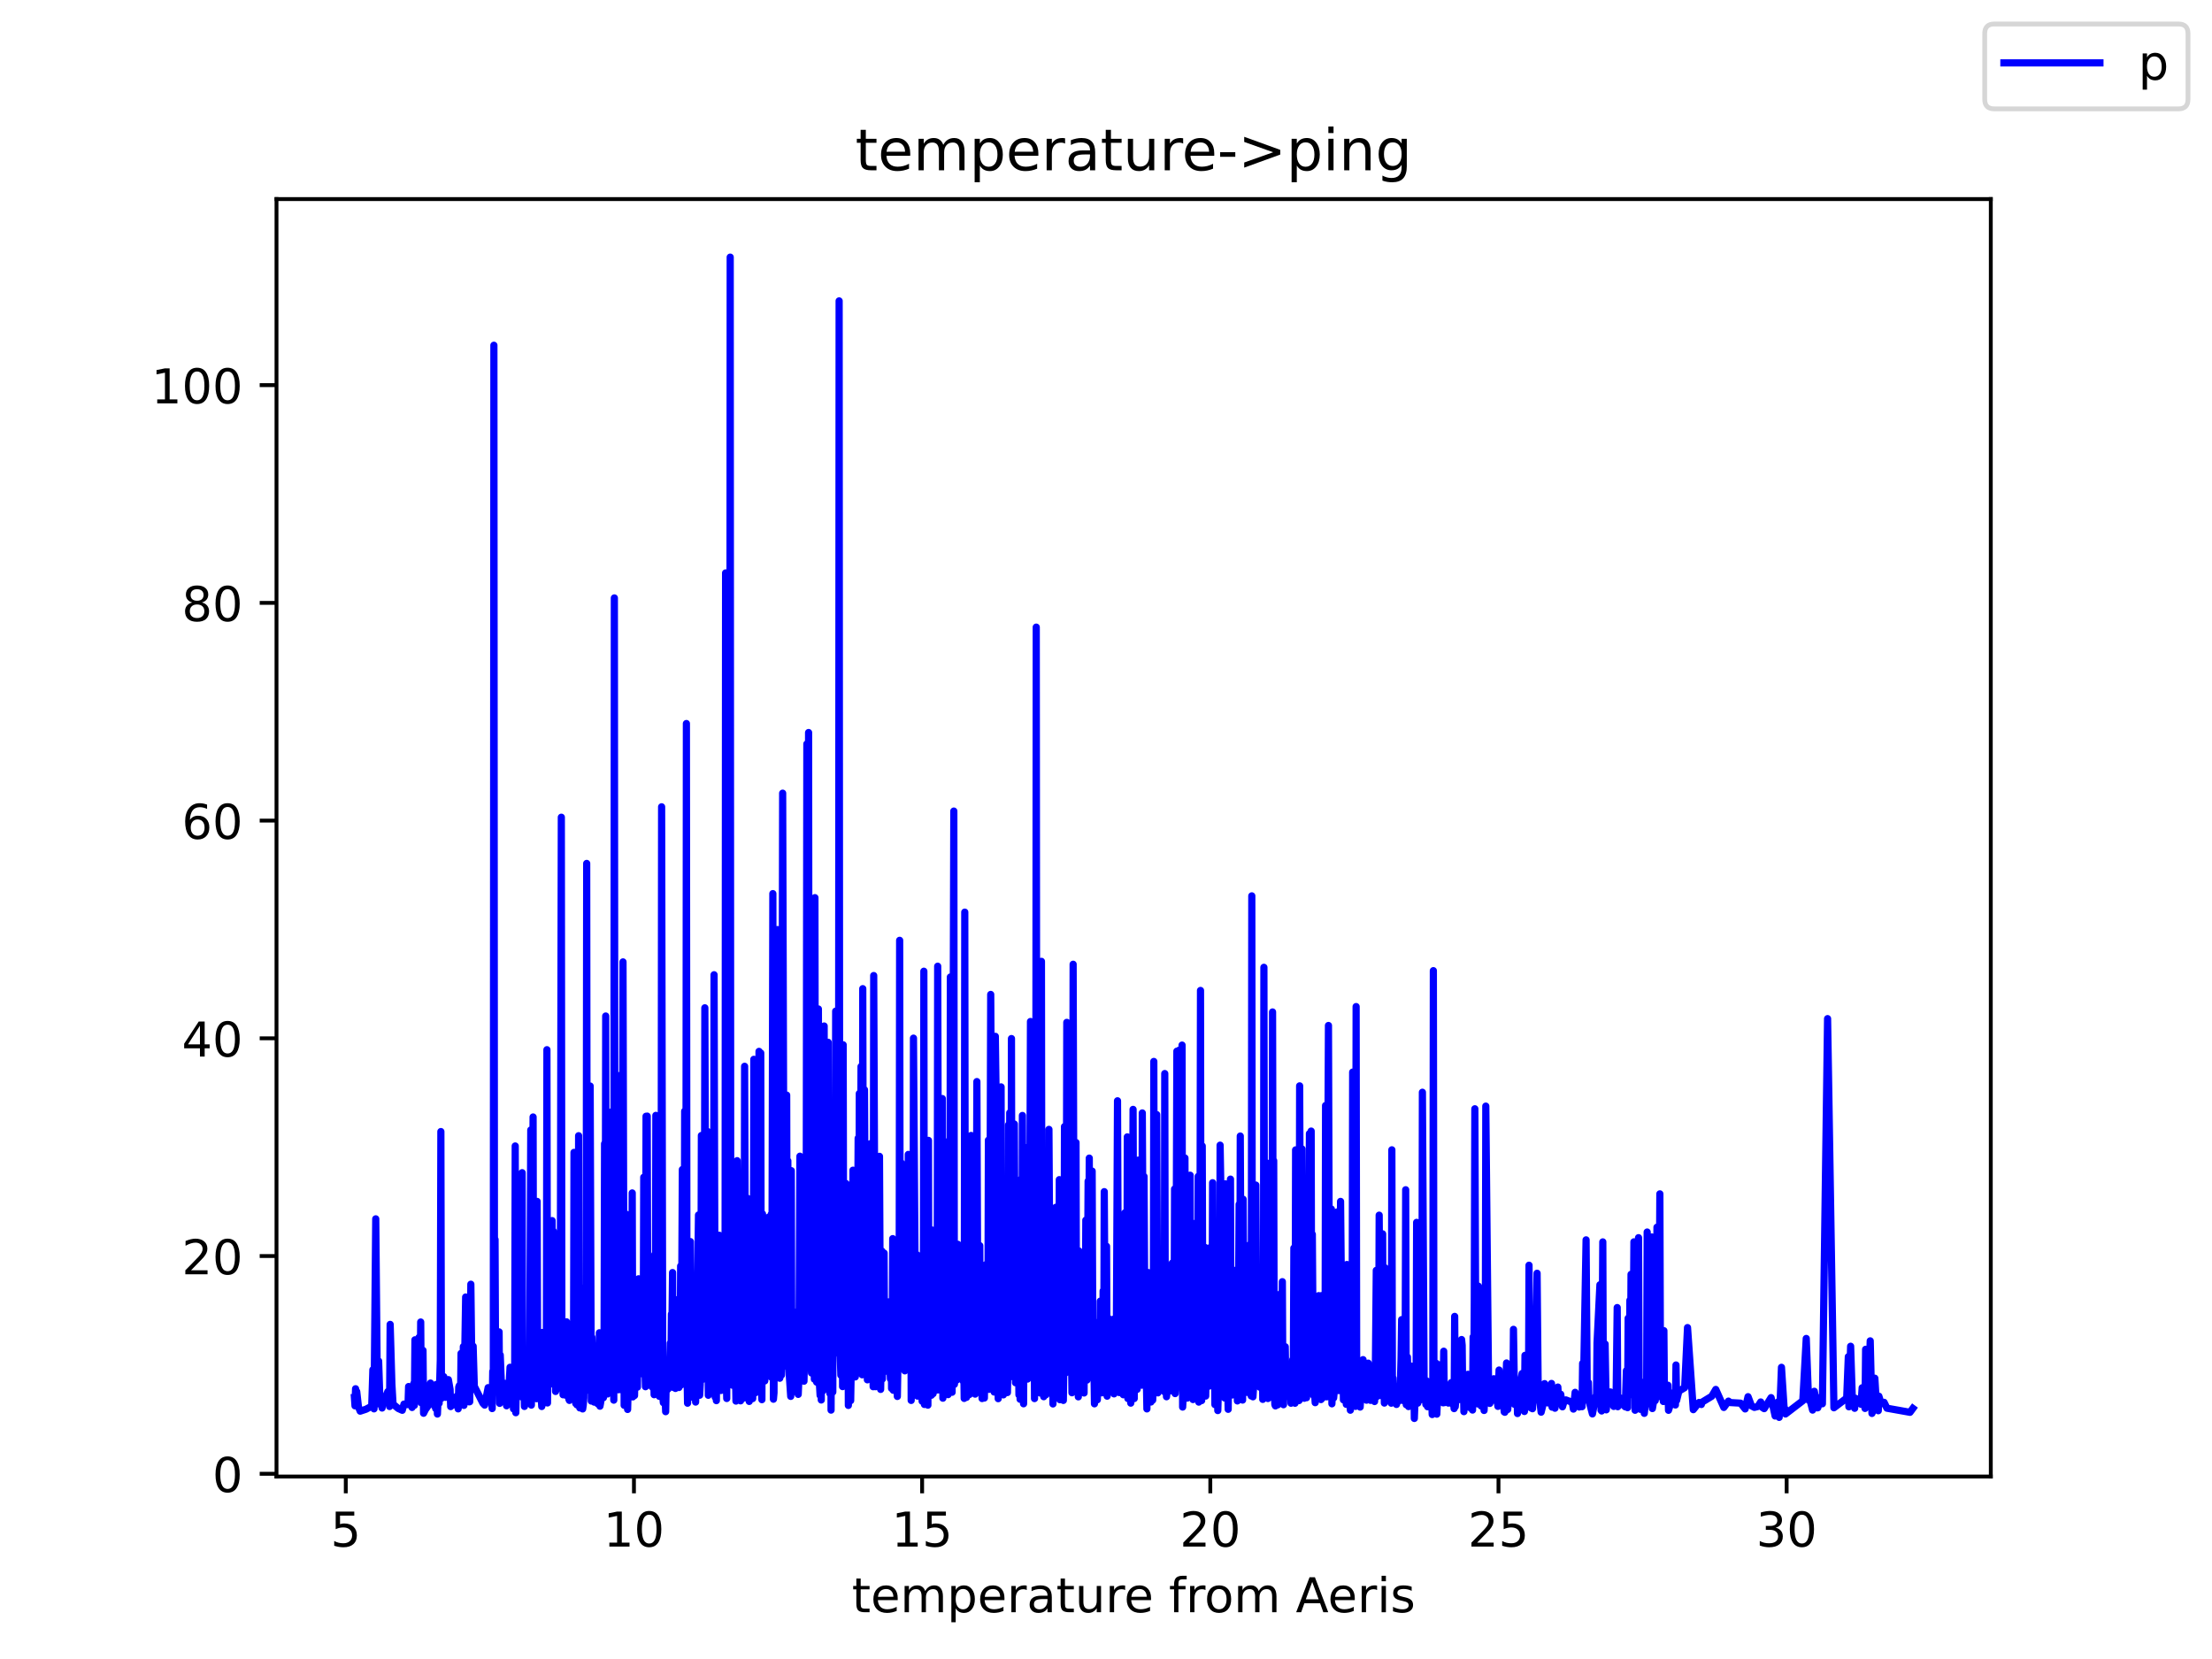 <?xml version="1.0" encoding="utf-8" standalone="no"?>
<!DOCTYPE svg PUBLIC "-//W3C//DTD SVG 1.1//EN"
  "http://www.w3.org/Graphics/SVG/1.1/DTD/svg11.dtd">
<!-- Created with matplotlib (https://matplotlib.org/) -->
<svg height="345.6pt" version="1.1" viewBox="0 0 460.8 345.6" width="460.8pt" xmlns="http://www.w3.org/2000/svg" xmlns:xlink="http://www.w3.org/1999/xlink">
 <defs>
  <style type="text/css">*{stroke-linecap:butt;stroke-linejoin:round;}</style>
 </defs>
 <g id="figure_1">
  <g id="patch_1">
   <path d="M 0 345.6 
L 460.8 345.6 
L 460.8 0 
L 0 0 
z
" style="fill:#ffffff;"/>
  </g>
  <g id="axes_1">
   <g id="patch_2">
    <path d="M 57.6 307.584 
L 414.72 307.584 
L 414.72 41.472 
L 57.6 41.472 
z
" style="fill:#ffffff;"/>
   </g>
   <g id="matplotlib.axis_1">
    <g id="xtick_1">
     <g id="line2d_1">
      <defs>
       <path d="M 0 0 
L 0 3.5 
" id="md8adf55369" style="stroke:#000000;stroke-width:0.8;"/>
      </defs>
      <g>
       <use style="stroke:#000000;stroke-width:0.8;" x="72.032" xlink:href="#md8adf55369" y="307.584"/>
      </g>
     </g>
     <g id="text_1">
      <!-- 5 -->
      <g transform="translate(68.851 322.182)scale(0.1 -0.1)">
       <defs>
        <path d="M 10.797 72.906 
L 49.516 72.906 
L 49.516 64.594 
L 19.828 64.594 
L 19.828 46.734 
Q 21.969 47.469 24.109 47.828 
Q 26.266 48.188 28.422 48.188 
Q 40.625 48.188 47.75 41.5 
Q 54.891 34.812 54.891 23.391 
Q 54.891 11.625 47.562 5.094 
Q 40.234 -1.422 26.906 -1.422 
Q 22.312 -1.422 17.547 -0.641 
Q 12.797 0.141 7.719 1.703 
L 7.719 11.625 
Q 12.109 9.234 16.797 8.062 
Q 21.484 6.891 26.703 6.891 
Q 35.156 6.891 40.078 11.328 
Q 45.016 15.766 45.016 23.391 
Q 45.016 31 40.078 35.438 
Q 35.156 39.891 26.703 39.891 
Q 22.75 39.891 18.812 39.016 
Q 14.891 38.141 10.797 36.281 
z
" id="DejaVuSans-53"/>
       </defs>
       <use xlink:href="#DejaVuSans-53"/>
      </g>
     </g>
    </g>
    <g id="xtick_2">
     <g id="line2d_2">
      <g>
       <use style="stroke:#000000;stroke-width:0.8;" x="132.064" xlink:href="#md8adf55369" y="307.584"/>
      </g>
     </g>
     <g id="text_2">
      <!-- 10 -->
      <g transform="translate(125.702 322.182)scale(0.1 -0.1)">
       <defs>
        <path d="M 12.406 8.297 
L 28.516 8.297 
L 28.516 63.922 
L 10.984 60.406 
L 10.984 69.391 
L 28.422 72.906 
L 38.281 72.906 
L 38.281 8.297 
L 54.391 8.297 
L 54.391 0 
L 12.406 0 
z
" id="DejaVuSans-49"/>
        <path d="M 31.781 66.406 
Q 24.172 66.406 20.328 58.906 
Q 16.5 51.422 16.5 36.375 
Q 16.5 21.391 20.328 13.891 
Q 24.172 6.391 31.781 6.391 
Q 39.453 6.391 43.281 13.891 
Q 47.125 21.391 47.125 36.375 
Q 47.125 51.422 43.281 58.906 
Q 39.453 66.406 31.781 66.406 
z
M 31.781 74.219 
Q 44.047 74.219 50.516 64.516 
Q 56.984 54.828 56.984 36.375 
Q 56.984 17.969 50.516 8.266 
Q 44.047 -1.422 31.781 -1.422 
Q 19.531 -1.422 13.062 8.266 
Q 6.594 17.969 6.594 36.375 
Q 6.594 54.828 13.062 64.516 
Q 19.531 74.219 31.781 74.219 
z
" id="DejaVuSans-48"/>
       </defs>
       <use xlink:href="#DejaVuSans-49"/>
       <use x="63.623" xlink:href="#DejaVuSans-48"/>
      </g>
     </g>
    </g>
    <g id="xtick_3">
     <g id="line2d_3">
      <g>
       <use style="stroke:#000000;stroke-width:0.8;" x="192.096" xlink:href="#md8adf55369" y="307.584"/>
      </g>
     </g>
     <g id="text_3">
      <!-- 15 -->
      <g transform="translate(185.734 322.182)scale(0.1 -0.1)">
       <use xlink:href="#DejaVuSans-49"/>
       <use x="63.623" xlink:href="#DejaVuSans-53"/>
      </g>
     </g>
    </g>
    <g id="xtick_4">
     <g id="line2d_4">
      <g>
       <use style="stroke:#000000;stroke-width:0.8;" x="252.129" xlink:href="#md8adf55369" y="307.584"/>
      </g>
     </g>
     <g id="text_4">
      <!-- 20 -->
      <g transform="translate(245.766 322.182)scale(0.1 -0.1)">
       <defs>
        <path d="M 19.188 8.297 
L 53.609 8.297 
L 53.609 0 
L 7.328 0 
L 7.328 8.297 
Q 12.938 14.109 22.625 23.891 
Q 32.328 33.688 34.812 36.531 
Q 39.547 41.844 41.422 45.531 
Q 43.312 49.219 43.312 52.781 
Q 43.312 58.594 39.234 62.25 
Q 35.156 65.922 28.609 65.922 
Q 23.969 65.922 18.812 64.312 
Q 13.672 62.703 7.812 59.422 
L 7.812 69.391 
Q 13.766 71.781 18.938 73 
Q 24.125 74.219 28.422 74.219 
Q 39.75 74.219 46.484 68.547 
Q 53.219 62.891 53.219 53.422 
Q 53.219 48.922 51.531 44.891 
Q 49.859 40.875 45.406 35.406 
Q 44.188 33.984 37.641 27.219 
Q 31.109 20.453 19.188 8.297 
z
" id="DejaVuSans-50"/>
       </defs>
       <use xlink:href="#DejaVuSans-50"/>
       <use x="63.623" xlink:href="#DejaVuSans-48"/>
      </g>
     </g>
    </g>
    <g id="xtick_5">
     <g id="line2d_5">
      <g>
       <use style="stroke:#000000;stroke-width:0.8;" x="312.161" xlink:href="#md8adf55369" y="307.584"/>
      </g>
     </g>
     <g id="text_5">
      <!-- 25 -->
      <g transform="translate(305.798 322.182)scale(0.1 -0.1)">
       <use xlink:href="#DejaVuSans-50"/>
       <use x="63.623" xlink:href="#DejaVuSans-53"/>
      </g>
     </g>
    </g>
    <g id="xtick_6">
     <g id="line2d_6">
      <g>
       <use style="stroke:#000000;stroke-width:0.8;" x="372.193" xlink:href="#md8adf55369" y="307.584"/>
      </g>
     </g>
     <g id="text_6">
      <!-- 30 -->
      <g transform="translate(365.831 322.182)scale(0.1 -0.1)">
       <defs>
        <path d="M 40.578 39.312 
Q 47.656 37.797 51.625 33 
Q 55.609 28.219 55.609 21.188 
Q 55.609 10.406 48.188 4.484 
Q 40.766 -1.422 27.094 -1.422 
Q 22.516 -1.422 17.656 -0.516 
Q 12.797 0.391 7.625 2.203 
L 7.625 11.719 
Q 11.719 9.328 16.594 8.109 
Q 21.484 6.891 26.812 6.891 
Q 36.078 6.891 40.938 10.547 
Q 45.797 14.203 45.797 21.188 
Q 45.797 27.641 41.281 31.266 
Q 36.766 34.906 28.719 34.906 
L 20.219 34.906 
L 20.219 43.016 
L 29.109 43.016 
Q 36.375 43.016 40.234 45.922 
Q 44.094 48.828 44.094 54.297 
Q 44.094 59.906 40.109 62.906 
Q 36.141 65.922 28.719 65.922 
Q 24.656 65.922 20.016 65.031 
Q 15.375 64.156 9.812 62.312 
L 9.812 71.094 
Q 15.438 72.656 20.344 73.438 
Q 25.25 74.219 29.594 74.219 
Q 40.828 74.219 47.359 69.109 
Q 53.906 64.016 53.906 55.328 
Q 53.906 49.266 50.438 45.094 
Q 46.969 40.922 40.578 39.312 
z
" id="DejaVuSans-51"/>
       </defs>
       <use xlink:href="#DejaVuSans-51"/>
       <use x="63.623" xlink:href="#DejaVuSans-48"/>
      </g>
     </g>
    </g>
    <g id="text_7">
     <!-- temperature from Aeris -->
     <g transform="translate(177.465 335.861)scale(0.1 -0.1)">
      <defs>
       <path d="M 18.312 70.219 
L 18.312 54.688 
L 36.812 54.688 
L 36.812 47.703 
L 18.312 47.703 
L 18.312 18.016 
Q 18.312 11.328 20.141 9.422 
Q 21.969 7.516 27.594 7.516 
L 36.812 7.516 
L 36.812 0 
L 27.594 0 
Q 17.188 0 13.234 3.875 
Q 9.281 7.766 9.281 18.016 
L 9.281 47.703 
L 2.688 47.703 
L 2.688 54.688 
L 9.281 54.688 
L 9.281 70.219 
z
" id="DejaVuSans-116"/>
       <path d="M 56.203 29.594 
L 56.203 25.203 
L 14.891 25.203 
Q 15.484 15.922 20.484 11.062 
Q 25.484 6.203 34.422 6.203 
Q 39.594 6.203 44.453 7.469 
Q 49.312 8.734 54.109 11.281 
L 54.109 2.781 
Q 49.266 0.734 44.188 -0.344 
Q 39.109 -1.422 33.891 -1.422 
Q 20.797 -1.422 13.156 6.188 
Q 5.516 13.812 5.516 26.812 
Q 5.516 40.234 12.766 48.109 
Q 20.016 56 32.328 56 
Q 43.359 56 49.781 48.891 
Q 56.203 41.797 56.203 29.594 
z
M 47.219 32.234 
Q 47.125 39.594 43.094 43.984 
Q 39.062 48.391 32.422 48.391 
Q 24.906 48.391 20.391 44.141 
Q 15.875 39.891 15.188 32.172 
z
" id="DejaVuSans-101"/>
       <path d="M 52 44.188 
Q 55.375 50.25 60.062 53.125 
Q 64.75 56 71.094 56 
Q 79.641 56 84.281 50.016 
Q 88.922 44.047 88.922 33.016 
L 88.922 0 
L 79.891 0 
L 79.891 32.719 
Q 79.891 40.578 77.094 44.375 
Q 74.312 48.188 68.609 48.188 
Q 61.625 48.188 57.562 43.547 
Q 53.516 38.922 53.516 30.906 
L 53.516 0 
L 44.484 0 
L 44.484 32.719 
Q 44.484 40.625 41.703 44.406 
Q 38.922 48.188 33.109 48.188 
Q 26.219 48.188 22.156 43.531 
Q 18.109 38.875 18.109 30.906 
L 18.109 0 
L 9.078 0 
L 9.078 54.688 
L 18.109 54.688 
L 18.109 46.188 
Q 21.188 51.219 25.484 53.609 
Q 29.781 56 35.688 56 
Q 41.656 56 45.828 52.969 
Q 50 49.953 52 44.188 
z
" id="DejaVuSans-109"/>
       <path d="M 18.109 8.203 
L 18.109 -20.797 
L 9.078 -20.797 
L 9.078 54.688 
L 18.109 54.688 
L 18.109 46.391 
Q 20.953 51.266 25.266 53.625 
Q 29.594 56 35.594 56 
Q 45.562 56 51.781 48.094 
Q 58.016 40.188 58.016 27.297 
Q 58.016 14.406 51.781 6.484 
Q 45.562 -1.422 35.594 -1.422 
Q 29.594 -1.422 25.266 0.953 
Q 20.953 3.328 18.109 8.203 
z
M 48.688 27.297 
Q 48.688 37.203 44.609 42.844 
Q 40.531 48.484 33.406 48.484 
Q 26.266 48.484 22.188 42.844 
Q 18.109 37.203 18.109 27.297 
Q 18.109 17.391 22.188 11.75 
Q 26.266 6.109 33.406 6.109 
Q 40.531 6.109 44.609 11.75 
Q 48.688 17.391 48.688 27.297 
z
" id="DejaVuSans-112"/>
       <path d="M 41.109 46.297 
Q 39.594 47.172 37.812 47.578 
Q 36.031 48 33.891 48 
Q 26.266 48 22.188 43.047 
Q 18.109 38.094 18.109 28.812 
L 18.109 0 
L 9.078 0 
L 9.078 54.688 
L 18.109 54.688 
L 18.109 46.188 
Q 20.953 51.172 25.484 53.578 
Q 30.031 56 36.531 56 
Q 37.453 56 38.578 55.875 
Q 39.703 55.766 41.062 55.516 
z
" id="DejaVuSans-114"/>
       <path d="M 34.281 27.484 
Q 23.391 27.484 19.188 25 
Q 14.984 22.516 14.984 16.5 
Q 14.984 11.719 18.141 8.906 
Q 21.297 6.109 26.703 6.109 
Q 34.188 6.109 38.703 11.406 
Q 43.219 16.703 43.219 25.484 
L 43.219 27.484 
z
M 52.203 31.203 
L 52.203 0 
L 43.219 0 
L 43.219 8.297 
Q 40.141 3.328 35.547 0.953 
Q 30.953 -1.422 24.312 -1.422 
Q 15.922 -1.422 10.953 3.297 
Q 6 8.016 6 15.922 
Q 6 25.141 12.172 29.828 
Q 18.359 34.516 30.609 34.516 
L 43.219 34.516 
L 43.219 35.406 
Q 43.219 41.609 39.141 45 
Q 35.062 48.391 27.688 48.391 
Q 23 48.391 18.547 47.266 
Q 14.109 46.141 10.016 43.891 
L 10.016 52.203 
Q 14.938 54.109 19.578 55.047 
Q 24.219 56 28.609 56 
Q 40.484 56 46.344 49.844 
Q 52.203 43.703 52.203 31.203 
z
" id="DejaVuSans-97"/>
       <path d="M 8.5 21.578 
L 8.5 54.688 
L 17.484 54.688 
L 17.484 21.922 
Q 17.484 14.156 20.5 10.266 
Q 23.531 6.391 29.594 6.391 
Q 36.859 6.391 41.078 11.031 
Q 45.312 15.672 45.312 23.688 
L 45.312 54.688 
L 54.297 54.688 
L 54.297 0 
L 45.312 0 
L 45.312 8.406 
Q 42.047 3.422 37.719 1 
Q 33.406 -1.422 27.688 -1.422 
Q 18.266 -1.422 13.375 4.438 
Q 8.5 10.297 8.5 21.578 
z
M 31.109 56 
z
" id="DejaVuSans-117"/>
       <path id="DejaVuSans-32"/>
       <path d="M 37.109 75.984 
L 37.109 68.5 
L 28.516 68.5 
Q 23.688 68.5 21.797 66.547 
Q 19.922 64.594 19.922 59.516 
L 19.922 54.688 
L 34.719 54.688 
L 34.719 47.703 
L 19.922 47.703 
L 19.922 0 
L 10.891 0 
L 10.891 47.703 
L 2.297 47.703 
L 2.297 54.688 
L 10.891 54.688 
L 10.891 58.5 
Q 10.891 67.625 15.141 71.797 
Q 19.391 75.984 28.609 75.984 
z
" id="DejaVuSans-102"/>
       <path d="M 30.609 48.391 
Q 23.391 48.391 19.188 42.75 
Q 14.984 37.109 14.984 27.297 
Q 14.984 17.484 19.156 11.844 
Q 23.344 6.203 30.609 6.203 
Q 37.797 6.203 41.984 11.859 
Q 46.188 17.531 46.188 27.297 
Q 46.188 37.016 41.984 42.703 
Q 37.797 48.391 30.609 48.391 
z
M 30.609 56 
Q 42.328 56 49.016 48.375 
Q 55.719 40.766 55.719 27.297 
Q 55.719 13.875 49.016 6.219 
Q 42.328 -1.422 30.609 -1.422 
Q 18.844 -1.422 12.172 6.219 
Q 5.516 13.875 5.516 27.297 
Q 5.516 40.766 12.172 48.375 
Q 18.844 56 30.609 56 
z
" id="DejaVuSans-111"/>
       <path d="M 34.188 63.188 
L 20.797 26.906 
L 47.609 26.906 
z
M 28.609 72.906 
L 39.797 72.906 
L 67.578 0 
L 57.328 0 
L 50.688 18.703 
L 17.828 18.703 
L 11.188 0 
L 0.781 0 
z
" id="DejaVuSans-65"/>
       <path d="M 9.422 54.688 
L 18.406 54.688 
L 18.406 0 
L 9.422 0 
z
M 9.422 75.984 
L 18.406 75.984 
L 18.406 64.594 
L 9.422 64.594 
z
" id="DejaVuSans-105"/>
       <path d="M 44.281 53.078 
L 44.281 44.578 
Q 40.484 46.531 36.375 47.5 
Q 32.281 48.484 27.875 48.484 
Q 21.188 48.484 17.844 46.438 
Q 14.5 44.391 14.5 40.281 
Q 14.5 37.156 16.891 35.375 
Q 19.281 33.594 26.516 31.984 
L 29.594 31.297 
Q 39.156 29.25 43.188 25.516 
Q 47.219 21.781 47.219 15.094 
Q 47.219 7.469 41.188 3.016 
Q 35.156 -1.422 24.609 -1.422 
Q 20.219 -1.422 15.453 -0.562 
Q 10.688 0.297 5.422 2 
L 5.422 11.281 
Q 10.406 8.688 15.234 7.391 
Q 20.062 6.109 24.812 6.109 
Q 31.156 6.109 34.562 8.281 
Q 37.984 10.453 37.984 14.406 
Q 37.984 18.062 35.516 20.016 
Q 33.062 21.969 24.703 23.781 
L 21.578 24.516 
Q 13.234 26.266 9.516 29.906 
Q 5.812 33.547 5.812 39.891 
Q 5.812 47.609 11.281 51.797 
Q 16.75 56 26.812 56 
Q 31.781 56 36.172 55.266 
Q 40.578 54.547 44.281 53.078 
z
" id="DejaVuSans-115"/>
      </defs>
      <use xlink:href="#DejaVuSans-116"/>
      <use x="39.209" xlink:href="#DejaVuSans-101"/>
      <use x="100.732" xlink:href="#DejaVuSans-109"/>
      <use x="198.145" xlink:href="#DejaVuSans-112"/>
      <use x="261.621" xlink:href="#DejaVuSans-101"/>
      <use x="323.145" xlink:href="#DejaVuSans-114"/>
      <use x="364.258" xlink:href="#DejaVuSans-97"/>
      <use x="425.537" xlink:href="#DejaVuSans-116"/>
      <use x="464.746" xlink:href="#DejaVuSans-117"/>
      <use x="528.125" xlink:href="#DejaVuSans-114"/>
      <use x="566.988" xlink:href="#DejaVuSans-101"/>
      <use x="628.512" xlink:href="#DejaVuSans-32"/>
      <use x="660.299" xlink:href="#DejaVuSans-102"/>
      <use x="695.504" xlink:href="#DejaVuSans-114"/>
      <use x="734.367" xlink:href="#DejaVuSans-111"/>
      <use x="795.549" xlink:href="#DejaVuSans-109"/>
      <use x="892.961" xlink:href="#DejaVuSans-32"/>
      <use x="924.748" xlink:href="#DejaVuSans-65"/>
      <use x="991.406" xlink:href="#DejaVuSans-101"/>
      <use x="1052.93" xlink:href="#DejaVuSans-114"/>
      <use x="1094.043" xlink:href="#DejaVuSans-105"/>
      <use x="1121.826" xlink:href="#DejaVuSans-115"/>
     </g>
    </g>
   </g>
   <g id="matplotlib.axis_2">
    <g id="ytick_1">
     <g id="line2d_7">
      <defs>
       <path d="M 0 0 
L -3.5 0 
" id="m5aa582f437" style="stroke:#000000;stroke-width:0.8;"/>
      </defs>
      <g>
       <use style="stroke:#000000;stroke-width:0.8;" x="57.6" xlink:href="#m5aa582f437" y="307.016"/>
      </g>
     </g>
     <g id="text_8">
      <!-- 0 -->
      <g transform="translate(44.237 310.815)scale(0.1 -0.1)">
       <use xlink:href="#DejaVuSans-48"/>
      </g>
     </g>
    </g>
    <g id="ytick_2">
     <g id="line2d_8">
      <g>
       <use style="stroke:#000000;stroke-width:0.8;" x="57.6" xlink:href="#m5aa582f437" y="261.658"/>
      </g>
     </g>
     <g id="text_9">
      <!-- 20 -->
      <g transform="translate(37.875 265.457)scale(0.1 -0.1)">
       <use xlink:href="#DejaVuSans-50"/>
       <use x="63.623" xlink:href="#DejaVuSans-48"/>
      </g>
     </g>
    </g>
    <g id="ytick_3">
     <g id="line2d_9">
      <g>
       <use style="stroke:#000000;stroke-width:0.8;" x="57.6" xlink:href="#m5aa582f437" y="216.301"/>
      </g>
     </g>
     <g id="text_10">
      <!-- 40 -->
      <g transform="translate(37.875 220.1)scale(0.1 -0.1)">
       <defs>
        <path d="M 37.797 64.312 
L 12.891 25.391 
L 37.797 25.391 
z
M 35.203 72.906 
L 47.609 72.906 
L 47.609 25.391 
L 58.016 25.391 
L 58.016 17.188 
L 47.609 17.188 
L 47.609 0 
L 37.797 0 
L 37.797 17.188 
L 4.891 17.188 
L 4.891 26.703 
z
" id="DejaVuSans-52"/>
       </defs>
       <use xlink:href="#DejaVuSans-52"/>
       <use x="63.623" xlink:href="#DejaVuSans-48"/>
      </g>
     </g>
    </g>
    <g id="ytick_4">
     <g id="line2d_10">
      <g>
       <use style="stroke:#000000;stroke-width:0.8;" x="57.6" xlink:href="#m5aa582f437" y="170.944"/>
      </g>
     </g>
     <g id="text_11">
      <!-- 60 -->
      <g transform="translate(37.875 174.743)scale(0.1 -0.1)">
       <defs>
        <path d="M 33.016 40.375 
Q 26.375 40.375 22.484 35.828 
Q 18.609 31.297 18.609 23.391 
Q 18.609 15.531 22.484 10.953 
Q 26.375 6.391 33.016 6.391 
Q 39.656 6.391 43.531 10.953 
Q 47.406 15.531 47.406 23.391 
Q 47.406 31.297 43.531 35.828 
Q 39.656 40.375 33.016 40.375 
z
M 52.594 71.297 
L 52.594 62.312 
Q 48.875 64.062 45.094 64.984 
Q 41.312 65.922 37.594 65.922 
Q 27.828 65.922 22.672 59.328 
Q 17.531 52.734 16.797 39.406 
Q 19.672 43.656 24.016 45.922 
Q 28.375 48.188 33.594 48.188 
Q 44.578 48.188 50.953 41.516 
Q 57.328 34.859 57.328 23.391 
Q 57.328 12.156 50.688 5.359 
Q 44.047 -1.422 33.016 -1.422 
Q 20.359 -1.422 13.672 8.266 
Q 6.984 17.969 6.984 36.375 
Q 6.984 53.656 15.188 63.938 
Q 23.391 74.219 37.203 74.219 
Q 40.922 74.219 44.703 73.484 
Q 48.484 72.75 52.594 71.297 
z
" id="DejaVuSans-54"/>
       </defs>
       <use xlink:href="#DejaVuSans-54"/>
       <use x="63.623" xlink:href="#DejaVuSans-48"/>
      </g>
     </g>
    </g>
    <g id="ytick_5">
     <g id="line2d_11">
      <g>
       <use style="stroke:#000000;stroke-width:0.8;" x="57.6" xlink:href="#m5aa582f437" y="125.586"/>
      </g>
     </g>
     <g id="text_12">
      <!-- 80 -->
      <g transform="translate(37.875 129.386)scale(0.1 -0.1)">
       <defs>
        <path d="M 31.781 34.625 
Q 24.75 34.625 20.719 30.859 
Q 16.703 27.094 16.703 20.516 
Q 16.703 13.922 20.719 10.156 
Q 24.75 6.391 31.781 6.391 
Q 38.812 6.391 42.859 10.172 
Q 46.922 13.969 46.922 20.516 
Q 46.922 27.094 42.891 30.859 
Q 38.875 34.625 31.781 34.625 
z
M 21.922 38.812 
Q 15.578 40.375 12.031 44.719 
Q 8.5 49.078 8.5 55.328 
Q 8.5 64.062 14.719 69.141 
Q 20.953 74.219 31.781 74.219 
Q 42.672 74.219 48.875 69.141 
Q 55.078 64.062 55.078 55.328 
Q 55.078 49.078 51.531 44.719 
Q 48 40.375 41.703 38.812 
Q 48.828 37.156 52.797 32.312 
Q 56.781 27.484 56.781 20.516 
Q 56.781 9.906 50.312 4.234 
Q 43.844 -1.422 31.781 -1.422 
Q 19.734 -1.422 13.25 4.234 
Q 6.781 9.906 6.781 20.516 
Q 6.781 27.484 10.781 32.312 
Q 14.797 37.156 21.922 38.812 
z
M 18.312 54.391 
Q 18.312 48.734 21.844 45.562 
Q 25.391 42.391 31.781 42.391 
Q 38.141 42.391 41.719 45.562 
Q 45.312 48.734 45.312 54.391 
Q 45.312 60.062 41.719 63.234 
Q 38.141 66.406 31.781 66.406 
Q 25.391 66.406 21.844 63.234 
Q 18.312 60.062 18.312 54.391 
z
" id="DejaVuSans-56"/>
       </defs>
       <use xlink:href="#DejaVuSans-56"/>
       <use x="63.623" xlink:href="#DejaVuSans-48"/>
      </g>
     </g>
    </g>
    <g id="ytick_6">
     <g id="line2d_12">
      <g>
       <use style="stroke:#000000;stroke-width:0.8;" x="57.6" xlink:href="#m5aa582f437" y="80.229"/>
      </g>
     </g>
     <g id="text_13">
      <!-- 100 -->
      <g transform="translate(31.512 84.028)scale(0.1 -0.1)">
       <use xlink:href="#DejaVuSans-49"/>
       <use x="63.623" xlink:href="#DejaVuSans-48"/>
       <use x="127.246" xlink:href="#DejaVuSans-48"/>
      </g>
     </g>
    </g>
   </g>
   <g id="line2d_13">
    <path clip-path="url(#pd0fa7f55b3)" d="M 73.833 291.118 
L 73.953 292.862 
L 74.073 289.299 
L 74.193 291.986 
L 74.313 289.891 
L 74.673 293.082 
L 75.033 293.971 
L 76.234 293.572 
L 77.435 292.939 
L 77.675 285.344 
L 77.915 293.49 
L 78.275 253.907 
L 78.635 292.435 
L 78.875 283.536 
L 79.116 290.9 
L 79.596 293.318 
L 79.716 291.909 
L 79.836 292.191 
L 79.956 290.95 
L 80.316 291.116 
L 80.796 289.886 
L 81.157 293 
L 81.277 275.894 
L 81.637 288.335 
L 81.877 292.513 
L 82.958 293.408 
L 83.798 293.789 
L 84.158 292.497 
L 84.999 292.606 
L 85.119 288.841 
L 85.239 292.15 
L 85.359 290.483 
L 85.719 291.685 
L 85.839 293.204 
L 86.079 290.771 
L 86.199 288.195 
L 86.319 292.76 
L 86.44 279.109 
L 86.56 290.44 
L 86.68 283.409 
L 86.92 291.839 
L 87.28 278.617 
L 87.52 288.816 
L 87.64 275.397 
L 87.76 292.238 
L 87.88 284.954 
L 88.12 281.309 
L 88.24 294.406 
L 88.601 293.667 
L 89.081 293 
L 89.321 290.388 
L 89.681 288.113 
L 89.801 292.29 
L 90.041 292.222 
L 90.282 288.712 
L 90.402 289.793 
L 90.522 292.928 
L 90.642 289.719 
L 90.762 293.431 
L 90.882 288.403 
L 91.002 289.544 
L 91.122 294.57 
L 91.242 291.717 
L 91.362 291.626 
L 91.482 292.322 
L 91.722 283.255 
L 91.842 235.725 
L 91.962 291.297 
L 92.323 289.687 
L 92.443 286.779 
L 92.803 291.088 
L 92.923 287.51 
L 93.163 289.283 
L 93.283 287.437 
L 93.403 287.403 
L 93.763 289.455 
L 93.884 293.018 
L 94.004 292.506 
L 94.244 292.748 
L 94.604 292.374 
L 94.964 291.417 
L 95.084 292.578 
L 95.204 290.803 
L 95.444 293.492 
L 95.564 288.961 
L 95.684 288.637 
L 95.925 292.71 
L 96.045 281.935 
L 96.165 291.385 
L 96.405 287.013 
L 96.525 280.518 
L 96.645 292.771 
L 97.005 270.19 
L 97.245 291.964 
L 97.365 281.665 
L 97.485 288.909 
L 97.606 281.838 
L 97.726 292.032 
L 97.846 292.014 
L 98.086 267.527 
L 98.326 287.605 
L 98.446 286.324 
L 98.566 280.438 
L 98.806 288.791 
L 100.607 292.333 
L 100.967 292.708 
L 101.688 289.068 
L 102.408 290.673 
L 102.528 293.433 
L 102.648 285.677 
L 102.768 288.623 
L 102.888 71.922 
L 103.008 282.189 
L 103.128 258.211 
L 103.249 287.555 
L 103.489 287.977 
L 103.729 283.452 
L 103.849 288.766 
L 103.969 277.454 
L 104.089 292.349 
L 104.209 282.271 
L 104.569 291.345 
L 104.689 288.834 
L 104.809 291.415 
L 105.17 288.174 
L 105.53 292.855 
L 105.89 291.825 
L 106.25 284.827 
L 106.37 291.218 
L 106.61 286.881 
L 106.971 293.499 
L 107.091 288.108 
L 107.211 290.403 
L 107.331 238.728 
L 107.451 294.293 
L 107.691 283.319 
L 107.811 255.594 
L 107.931 286.986 
L 108.051 287.616 
L 108.171 283.203 
L 108.291 263.541 
L 108.411 283.725 
L 108.531 260.13 
L 108.651 290.995 
L 108.772 244.291 
L 108.892 290.381 
L 109.132 286.736 
L 109.252 292.987 
L 109.492 283.099 
L 109.612 288.662 
L 109.852 291.952 
L 109.972 286.541 
L 110.092 287.045 
L 110.212 291.213 
L 110.332 288.24 
L 110.572 235.394 
L 110.693 292.712 
L 110.933 251.056 
L 111.053 232.689 
L 111.173 289.578 
L 111.293 271.963 
L 111.413 291.009 
L 111.533 267.235 
L 111.653 289.73 
L 111.773 291.376 
L 111.893 250.274 
L 112.013 288.637 
L 112.253 288.024 
L 112.373 290.492 
L 112.494 290.215 
L 112.614 288.945 
L 112.854 293 
L 112.974 277.579 
L 113.094 289.265 
L 113.214 286.641 
L 113.334 292.286 
L 113.454 277.697 
L 113.574 290.955 
L 113.814 285.94 
L 113.934 218.671 
L 114.054 292.261 
L 114.174 277.098 
L 114.415 287.95 
L 114.535 270.321 
L 114.655 288.331 
L 114.775 276.864 
L 114.895 286.29 
L 115.015 254.274 
L 115.135 284.151 
L 115.255 256.456 
L 115.375 288.065 
L 115.615 272.011 
L 115.735 289.866 
L 115.855 289.453 
L 116.095 275.47 
L 116.216 289.204 
L 116.456 285.326 
L 116.576 280.52 
L 116.696 283.242 
L 116.936 170.243 
L 117.056 287.092 
L 117.176 281.987 
L 117.296 290.558 
L 117.536 281.049 
L 117.776 290.632 
L 118.016 275.356 
L 118.137 276.043 
L 118.497 291.478 
L 118.617 291.732 
L 118.737 291.347 
L 119.097 286.659 
L 119.217 290.084 
L 119.337 288.53 
L 119.457 291.333 
L 119.577 240.064 
L 119.697 287.721 
L 119.817 277.318 
L 119.938 292.37 
L 120.058 261.327 
L 120.178 292.649 
L 120.418 291.224 
L 120.538 236.589 
L 120.658 291.227 
L 120.778 293.293 
L 121.018 293.241 
L 121.138 289.898 
L 121.378 293.508 
L 121.498 292.726 
L 121.618 291.209 
L 121.859 268.176 
L 121.979 289.725 
L 122.099 285.58 
L 122.219 179.868 
L 122.339 288.671 
L 122.579 280.969 
L 122.819 286.954 
L 122.939 226.239 
L 123.179 291.866 
L 123.299 278.572 
L 123.78 292.091 
L 123.9 291.884 
L 124.02 291.376 
L 124.14 288.278 
L 124.5 292.417 
L 124.62 291.29 
L 124.74 292.526 
L 124.86 277.64 
L 124.98 292.937 
L 125.1 292.318 
L 125.581 288.852 
L 125.701 291.175 
L 125.821 286.99 
L 125.941 238.261 
L 126.061 278.803 
L 126.181 211.654 
L 126.301 290.002 
L 126.421 285.063 
L 126.541 290.399 
L 126.661 289.993 
L 126.781 284.729 
L 126.901 286.101 
L 127.021 273.998 
L 127.141 286.832 
L 127.261 272.07 
L 127.382 231.614 
L 127.502 289.641 
L 127.622 286.326 
L 127.742 261.756 
L 127.862 291.678 
L 127.982 124.557 
L 128.102 273.435 
L 128.342 284.423 
L 128.462 269.836 
L 128.582 283.598 
L 128.702 284.489 
L 128.822 289.512 
L 128.942 224.073 
L 129.062 279.116 
L 129.182 258.03 
L 129.303 288.077 
L 129.423 289.505 
L 129.543 288.449 
L 129.663 261.388 
L 129.783 200.381 
L 130.023 292.751 
L 130.263 283.922 
L 130.383 292.079 
L 130.503 252.961 
L 130.743 293.615 
L 130.863 289.274 
L 130.983 290.877 
L 131.104 290.78 
L 131.224 288.367 
L 131.344 289.836 
L 131.464 280.795 
L 131.584 284.759 
L 131.704 248.511 
L 131.824 291.002 
L 131.944 285.972 
L 132.064 287.24 
L 132.184 290.721 
L 132.304 284.57 
L 132.424 284.57 
L 132.664 278.701 
L 132.784 288.97 
L 133.025 266.391 
L 133.145 284.806 
L 133.385 278.132 
L 133.625 286.169 
L 133.745 274.218 
L 133.985 284.754 
L 134.105 245.243 
L 134.345 284.654 
L 134.465 288.877 
L 134.585 232.537 
L 134.705 286.809 
L 134.826 232.507 
L 134.946 277.982 
L 135.066 275.036 
L 135.186 285.518 
L 135.306 273.682 
L 135.426 274.324 
L 135.546 287.607 
L 135.666 272.276 
L 135.786 288.866 
L 135.906 288.047 
L 136.026 289.113 
L 136.146 283.629 
L 136.266 290.542 
L 136.386 261.336 
L 136.506 288 
L 136.626 232.355 
L 136.747 286.578 
L 136.867 253.773 
L 136.987 288.437 
L 137.107 285.988 
L 137.227 280.629 
L 137.347 290.882 
L 137.587 287.8 
L 137.707 284.568 
L 137.827 168.073 
L 138.067 290.809 
L 138.187 292.204 
L 138.307 283.725 
L 138.668 294.077 
L 138.788 287.814 
L 138.908 289.644 
L 139.028 288.492 
L 139.148 289.385 
L 139.268 286.285 
L 139.388 288.932 
L 139.628 279.794 
L 139.748 287.319 
L 139.868 273.748 
L 139.988 275.281 
L 140.108 265.094 
L 140.228 289.02 
L 140.348 288.387 
L 140.469 285.598 
L 140.709 289.238 
L 140.829 287.569 
L 140.949 270.764 
L 141.069 287.578 
L 141.189 277.218 
L 141.429 289.045 
L 141.549 280.302 
L 141.669 286.623 
L 141.789 263.74 
L 141.909 288.496 
L 142.149 243.622 
L 142.27 285.831 
L 142.39 276.549 
L 142.51 285.609 
L 142.63 231.473 
L 142.87 288.045 
L 142.99 150.726 
L 143.11 285.135 
L 143.23 292.313 
L 143.35 283.45 
L 143.47 288.614 
L 143.59 286.521 
L 143.83 258.649 
L 143.95 288.521 
L 144.07 285.115 
L 144.311 291.102 
L 144.431 278.409 
L 144.551 289.551 
L 144.671 290.34 
L 144.791 284.165 
L 144.911 292.075 
L 145.151 281.044 
L 145.511 253.102 
L 145.751 290.653 
L 145.871 288.464 
L 145.992 280.316 
L 146.112 236.544 
L 146.352 287.365 
L 146.472 247.99 
L 146.712 285.614 
L 146.832 209.946 
L 147.072 279.808 
L 147.312 267.156 
L 147.432 235.727 
L 147.552 290.66 
L 147.672 288.843 
L 147.792 285.137 
L 148.153 289.705 
L 148.273 284.407 
L 148.393 270.392 
L 148.513 288.598 
L 148.633 275.948 
L 148.753 203.057 
L 148.993 291.07 
L 149.113 287.99 
L 149.233 291.778 
L 149.353 271.877 
L 149.714 286.5 
L 149.834 257.322 
L 150.074 289.526 
L 150.194 289.664 
L 150.434 285.557 
L 150.554 288.451 
L 150.674 288.367 
L 150.914 289.496 
L 151.034 285.675 
L 151.154 119.354 
L 151.274 286.505 
L 151.394 291.333 
L 151.635 194.944 
L 151.755 282.11 
L 151.875 202.982 
L 151.995 284.893 
L 152.115 53.568 
L 152.235 287.843 
L 152.355 286.904 
L 152.475 248.437 
L 152.595 288.571 
L 152.835 280.123 
L 152.955 246.57 
L 153.075 283.194 
L 153.195 285.147 
L 153.315 291.871 
L 153.436 289.544 
L 153.556 241.789 
L 154.036 286.822 
L 154.276 291.819 
L 154.396 274.946 
L 154.516 277.715 
L 154.636 285.92 
L 154.756 278.502 
L 154.996 291.224 
L 155.116 222.127 
L 155.357 290.809 
L 155.597 281.157 
L 155.717 249.627 
L 155.837 276.907 
L 155.957 268.879 
L 156.077 291.943 
L 156.317 285.203 
L 156.437 257.968 
L 156.557 287.646 
L 156.677 285.509 
L 156.797 291.354 
L 156.917 283.725 
L 157.037 220.678 
L 157.158 284.471 
L 157.278 279.3 
L 157.398 290.12 
L 157.518 257.941 
L 157.638 286.042 
L 157.758 231.357 
L 157.878 256.719 
L 157.998 257.027 
L 158.118 219.022 
L 158.238 275.973 
L 158.358 259.762 
L 158.478 219.356 
L 158.598 288.841 
L 158.718 291.578 
L 158.838 252.873 
L 159.079 270.886 
L 159.199 275.993 
L 159.319 287.673 
L 159.439 286.024 
L 159.559 280.751 
L 159.679 285.577 
L 159.799 274.791 
L 159.919 284.818 
L 160.039 253.598 
L 160.159 280.953 
L 160.279 280.332 
L 160.399 260.254 
L 160.519 277.504 
L 160.639 252.972 
L 160.759 286.965 
L 161 186.159 
L 161.12 291.481 
L 161.24 290.118 
L 161.36 239.404 
L 161.6 285.049 
L 161.72 235.056 
L 161.84 279.549 
L 161.96 193.643 
L 162.08 279.704 
L 162.2 251.251 
L 162.32 258.386 
L 162.44 287.115 
L 162.56 283.829 
L 162.68 259.502 
L 162.801 286.453 
L 163.041 165.231 
L 163.401 284.55 
L 163.521 262.436 
L 163.761 281.792 
L 163.881 228.128 
L 164.001 284.688 
L 164.121 241.826 
L 164.241 283.763 
L 164.722 290.893 
L 164.842 243.869 
L 164.962 290.118 
L 165.202 273.152 
L 165.322 289.723 
L 165.442 283.858 
L 165.562 288.53 
L 165.682 284.471 
L 165.802 288.997 
L 165.922 285.19 
L 166.042 289.517 
L 166.162 289.208 
L 166.282 290.474 
L 166.402 287.716 
L 166.643 240.857 
L 166.763 282.008 
L 166.883 279.946 
L 167.003 287.258 
L 167.123 285.317 
L 167.243 254.025 
L 167.483 287.73 
L 167.603 281.974 
L 167.723 246.613 
L 167.843 253.621 
L 167.963 245.257 
L 168.083 154.967 
L 168.203 277.57 
L 168.324 285.017 
L 168.444 152.599 
L 168.564 275.293 
L 168.684 214.72 
L 169.044 286.015 
L 169.164 221.859 
L 169.284 285.342 
L 169.404 267.804 
L 169.524 229.904 
L 169.644 287.308 
L 169.764 186.998 
L 169.884 273.165 
L 170.004 230.679 
L 170.124 287.929 
L 170.365 243.447 
L 170.485 210.189 
L 170.725 288.703 
L 170.845 290.682 
L 170.965 254.757 
L 171.085 291.644 
L 171.205 232.437 
L 171.445 289.734 
L 171.685 213.736 
L 171.805 281.507 
L 171.925 242.454 
L 172.046 279.772 
L 172.166 271.356 
L 172.286 224.828 
L 172.406 274.186 
L 172.526 217.131 
L 172.646 264.11 
L 172.766 246.636 
L 172.886 290.31 
L 173.006 248.997 
L 173.126 293.753 
L 173.366 238.009 
L 173.486 289.986 
L 173.606 251.9 
L 173.726 253.809 
L 173.846 261.452 
L 173.967 281.892 
L 174.087 210.64 
L 174.327 259.692 
L 174.567 246.11 
L 174.687 253.059 
L 174.807 62.683 
L 174.927 278.556 
L 175.167 286.476 
L 175.407 246.089 
L 175.527 288.857 
L 175.647 217.648 
L 175.768 280.01 
L 175.888 272.896 
L 176.008 284.795 
L 176.128 280.264 
L 176.248 246.552 
L 176.368 267.591 
L 176.488 261.384 
L 176.608 261.49 
L 176.728 292.776 
L 176.848 289.127 
L 177.088 270.684 
L 177.208 291.78 
L 177.328 284.936 
L 177.448 271.587 
L 177.568 285.791 
L 177.689 243.774 
L 177.929 275.669 
L 178.169 286.838 
L 178.289 285.092 
L 178.409 285.507 
L 178.529 281.357 
L 178.769 237.109 
L 178.889 274.145 
L 179.009 227.792 
L 179.129 275.894 
L 179.369 222.177 
L 179.49 223.204 
L 179.61 286.396 
L 179.73 205.957 
L 179.85 261.363 
L 179.97 253.632 
L 180.09 227.008 
L 180.33 274.206 
L 180.45 275.279 
L 180.57 259.209 
L 180.69 287.442 
L 180.81 241.694 
L 181.05 268.893 
L 181.291 238.256 
L 181.411 282.865 
L 181.531 264.919 
L 181.771 274.023 
L 181.891 288.877 
L 182.011 203.222 
L 182.371 288.873 
L 182.611 285.498 
L 182.731 271.378 
L 182.851 286.067 
L 183.091 283.085 
L 183.212 240.887 
L 183.452 289.44 
L 183.572 282.083 
L 183.692 260.601 
L 183.812 287.29 
L 183.932 277.794 
L 184.052 285.938 
L 184.172 261.03 
L 184.292 284.745 
L 184.412 282.554 
L 184.532 277.699 
L 184.652 285.04 
L 184.772 284.097 
L 184.892 280.665 
L 185.013 271.199 
L 185.373 284.546 
L 185.493 287.262 
L 185.613 272.868 
L 185.733 289.238 
L 185.853 284.845 
L 185.973 258.027 
L 186.093 289.626 
L 186.333 277.765 
L 186.453 282.434 
L 186.573 282.368 
L 186.693 286.453 
L 186.813 279.071 
L 186.934 290.905 
L 187.174 276.926 
L 187.294 283.97 
L 187.414 195.886 
L 187.534 280.407 
L 187.774 242.266 
L 187.894 262.915 
L 188.134 248.668 
L 188.254 282.754 
L 188.374 262.357 
L 188.494 285.571 
L 188.614 259.211 
L 188.735 280.182 
L 188.975 259.867 
L 189.095 278.295 
L 189.215 240.488 
L 189.335 269.929 
L 189.455 263.407 
L 189.575 272.335 
L 189.695 243.604 
L 189.815 291.737 
L 189.935 285.691 
L 190.055 288.514 
L 190.175 287.541 
L 190.295 216.265 
L 190.656 268.838 
L 190.776 288.95 
L 190.896 286.126 
L 191.016 261.395 
L 191.136 290.839 
L 191.256 289.251 
L 191.376 284.224 
L 191.496 289.551 
L 191.616 271.698 
L 191.736 284.507 
L 191.856 275.724 
L 192.096 291.9 
L 192.216 290.95 
L 192.336 288.703 
L 192.457 202.324 
L 192.577 292.576 
L 192.697 275.519 
L 192.817 279.023 
L 192.937 289.279 
L 193.057 285.491 
L 193.177 287.848 
L 193.297 292.719 
L 193.417 237.564 
L 193.537 289.875 
L 193.657 259.545 
L 193.777 258.243 
L 194.017 290.662 
L 194.137 256.227 
L 194.257 267.208 
L 194.378 290.329 
L 194.498 267.709 
L 194.618 287.954 
L 194.738 256.984 
L 194.858 283.886 
L 194.978 277.146 
L 195.098 289.582 
L 195.218 282.058 
L 195.338 201.279 
L 195.578 289.546 
L 195.698 286.525 
L 195.818 287.285 
L 195.938 255.013 
L 196.058 288.535 
L 196.179 285.682 
L 196.299 228.851 
L 196.419 291.27 
L 196.539 281.014 
L 196.779 287.027 
L 196.899 268.308 
L 197.019 288.308 
L 197.139 282.012 
L 197.259 287.269 
L 197.379 237.855 
L 197.499 290.53 
L 197.619 258.266 
L 197.739 286.079 
L 197.859 286.949 
L 197.979 203.528 
L 198.1 280.03 
L 198.22 267.416 
L 198.34 290.034 
L 198.7 168.962 
L 198.82 288.385 
L 198.94 286.949 
L 199.06 280.806 
L 199.3 287.494 
L 199.42 282.895 
L 199.54 259.207 
L 199.66 283.976 
L 199.78 266.505 
L 199.901 286.285 
L 200.141 281.085 
L 200.261 284.062 
L 200.381 283.94 
L 200.501 268.782 
L 200.621 287.693 
L 200.741 281.908 
L 200.861 291.315 
L 200.981 190.014 
L 201.101 285.103 
L 201.221 247.08 
L 201.341 291.093 
L 201.581 288.185 
L 201.701 288.961 
L 201.822 285.478 
L 201.942 290.508 
L 202.182 263.978 
L 202.302 236.539 
L 202.422 287.981 
L 202.782 255.605 
L 202.902 282.586 
L 203.022 279.223 
L 203.142 290.422 
L 203.382 262.64 
L 203.502 225.313 
L 203.743 288.226 
L 203.863 288.233 
L 203.983 284.62 
L 204.103 259.481 
L 204.223 282.35 
L 204.343 269.394 
L 204.583 291.342 
L 204.703 267.328 
L 204.943 290.852 
L 205.063 291.238 
L 205.423 263.418 
L 205.544 288.918 
L 205.664 288.337 
L 205.784 281.312 
L 205.904 237.517 
L 206.024 289.428 
L 206.144 283.663 
L 206.384 207.161 
L 206.504 228.822 
L 206.624 279.588 
L 206.744 241.077 
L 206.864 254.698 
L 206.984 246.568 
L 207.104 289.988 
L 207.224 288.444 
L 207.345 215.888 
L 207.585 233.863 
L 207.705 285.974 
L 207.825 252.566 
L 207.945 291.37 
L 208.065 257.798 
L 208.185 287.29 
L 208.305 283.228 
L 208.425 287.786 
L 208.545 226.42 
L 208.665 290.478 
L 208.785 286.972 
L 208.905 258.238 
L 209.025 290.576 
L 209.145 284.609 
L 209.266 254.285 
L 209.386 287.7 
L 209.506 286.891 
L 209.746 277.245 
L 209.866 290.093 
L 209.986 283.836 
L 210.106 234.317 
L 210.226 272.51 
L 210.346 231.809 
L 210.586 283.21 
L 210.706 216.349 
L 210.826 286.768 
L 210.946 284.126 
L 211.067 285.618 
L 211.187 276.626 
L 211.307 234.151 
L 211.547 288.049 
L 211.787 275.61 
L 211.907 252.244 
L 212.027 286.94 
L 212.147 281.237 
L 212.267 290.58 
L 212.387 247.829 
L 212.507 291.497 
L 212.627 282.736 
L 212.747 245.588 
L 212.867 288.83 
L 212.988 232.373 
L 213.228 292.435 
L 213.468 250.68 
L 213.708 286.925 
L 213.828 239.059 
L 214.068 287.283 
L 214.188 256.333 
L 214.308 257.401 
L 214.428 279.994 
L 214.668 212.799 
L 214.789 286.308 
L 214.909 218.893 
L 215.149 278.245 
L 215.269 273.775 
L 215.389 270.453 
L 215.509 291.351 
L 215.629 285.212 
L 215.749 286.303 
L 215.869 130.644 
L 215.989 280.355 
L 216.109 263.713 
L 216.229 281.359 
L 216.349 236.315 
L 216.469 270.859 
L 216.589 248.502 
L 216.71 290.195 
L 216.83 269.523 
L 216.95 200.265 
L 217.07 289.705 
L 217.19 288.514 
L 217.31 262.395 
L 217.43 290.959 
L 217.55 243.221 
L 217.67 286.607 
L 217.79 267.475 
L 217.91 290.544 
L 218.03 256.469 
L 218.39 288.537 
L 218.511 235.269 
L 218.751 274.109 
L 218.991 288.818 
L 219.111 284.149 
L 219.231 266.874 
L 219.351 292.467 
L 219.591 265.162 
L 219.711 288.542 
L 219.831 284.403 
L 219.951 251.498 
L 220.071 270.859 
L 220.191 261.01 
L 220.311 283.505 
L 220.432 284.23 
L 220.552 289.535 
L 220.672 245.742 
L 220.792 291.585 
L 220.912 282.325 
L 221.032 287.188 
L 221.392 261.921 
L 221.512 291.732 
L 221.632 283.137 
L 221.752 234.682 
L 221.992 286.002 
L 222.112 268.963 
L 222.233 212.979 
L 222.353 281.253 
L 222.473 219.78 
L 222.593 284.768 
L 222.833 249.022 
L 223.313 290.138 
L 223.433 262.085 
L 223.553 200.873 
L 223.793 282.518 
L 224.154 238.002 
L 224.274 287.614 
L 224.394 286.104 
L 224.514 270.102 
L 224.634 290.989 
L 224.754 260.59 
L 224.874 290.045 
L 224.994 277.443 
L 225.234 288.401 
L 225.354 287.496 
L 225.474 289.653 
L 225.594 288.866 
L 225.714 263.522 
L 225.834 290.188 
L 225.955 262.579 
L 226.075 279.763 
L 226.195 254.181 
L 226.315 257.066 
L 226.435 287.494 
L 226.675 246.053 
L 226.795 265.856 
L 226.915 241.254 
L 227.035 279.996 
L 227.155 273.531 
L 227.395 286.673 
L 227.515 243.96 
L 227.635 275.447 
L 227.755 275.141 
L 227.996 292.44 
L 228.116 285.081 
L 228.356 290.265 
L 228.476 290.233 
L 228.596 291.605 
L 228.836 284.371 
L 229.076 288.938 
L 229.196 271.061 
L 229.316 288.75 
L 229.436 280.844 
L 229.556 290.152 
L 229.677 288.809 
L 229.797 268.927 
L 229.917 288.204 
L 230.037 248.242 
L 230.277 288.664 
L 230.397 282.963 
L 230.517 259.619 
L 230.637 290.848 
L 230.757 285.766 
L 230.877 274.612 
L 231.117 286.752 
L 231.237 277.458 
L 231.357 289.344 
L 231.477 285.528 
L 231.598 289.626 
L 231.718 275.54 
L 231.838 285.088 
L 231.958 274.812 
L 232.078 290.367 
L 232.318 287.691 
L 232.438 289.546 
L 232.558 278.182 
L 232.798 229.316 
L 233.038 289.201 
L 233.158 290.095 
L 233.278 289.963 
L 233.399 254.626 
L 233.519 255.199 
L 233.639 287.231 
L 233.759 263.543 
L 233.879 262.765 
L 233.999 290.549 
L 234.119 263.6 
L 234.239 288.893 
L 234.359 252.632 
L 234.479 286.666 
L 234.599 285.487 
L 234.719 289.655 
L 234.839 236.832 
L 234.959 291.345 
L 235.079 290.564 
L 235.32 257.138 
L 235.44 258.334 
L 235.56 292.299 
L 235.68 289.621 
L 235.8 290.397 
L 236.04 231.106 
L 236.28 291.347 
L 236.4 257.846 
L 236.64 289.018 
L 236.76 288.612 
L 236.88 289.433 
L 237 273.408 
L 237.121 241.674 
L 237.241 284.321 
L 237.361 268.031 
L 237.481 287.802 
L 237.601 286.249 
L 237.721 278.88 
L 237.841 288.564 
L 237.961 231.843 
L 238.201 275.644 
L 238.321 245.073 
L 238.561 287.276 
L 238.681 285.559 
L 238.801 286.956 
L 238.921 293.499 
L 239.042 283.985 
L 239.162 265.085 
L 239.282 288.784 
L 239.402 279.62 
L 239.762 292.064 
L 240.002 289.047 
L 240.122 291.676 
L 240.242 288.845 
L 240.362 221.116 
L 240.482 279.89 
L 240.602 276.606 
L 240.843 287.294 
L 240.963 232.183 
L 241.203 290.165 
L 241.323 288.827 
L 241.443 273.639 
L 241.563 289.222 
L 241.683 280.74 
L 241.803 285.185 
L 241.923 261.545 
L 242.043 282.783 
L 242.163 281.586 
L 242.283 268.838 
L 242.523 289.893 
L 242.643 223.64 
L 242.764 286.176 
L 242.884 287.768 
L 243.004 290.968 
L 243.124 290.002 
L 243.364 266.752 
L 243.604 287.732 
L 243.724 280.872 
L 243.844 289.732 
L 243.964 288.047 
L 244.204 263.119 
L 244.444 283.536 
L 244.565 284.516 
L 244.685 247.684 
L 244.805 290.313 
L 244.925 288.501 
L 245.165 218.979 
L 245.285 284.856 
L 245.405 251.344 
L 245.525 287.453 
L 245.645 218.764 
L 245.885 288.396 
L 246.245 217.712 
L 246.365 293.116 
L 246.606 288.693 
L 246.726 290.54 
L 246.846 241.232 
L 246.966 288.437 
L 247.086 287.981 
L 247.206 288.498 
L 247.326 291.252 
L 247.446 254.905 
L 247.566 262.069 
L 247.686 289.047 
L 247.926 244.817 
L 248.046 279.547 
L 248.166 280.189 
L 248.287 254.703 
L 248.527 291.553 
L 248.887 272.825 
L 249.007 289.487 
L 249.127 283.105 
L 249.247 288.675 
L 249.367 266.693 
L 249.487 290.698 
L 249.607 245.06 
L 249.727 292.084 
L 249.967 265.652 
L 250.087 206.329 
L 250.208 291.247 
L 250.328 291.769 
L 250.448 238.728 
L 250.568 277.604 
L 250.688 272.56 
L 250.808 286.11 
L 250.928 286.616 
L 251.048 259.862 
L 251.168 290.825 
L 251.408 276.232 
L 251.528 286.863 
L 251.648 287.306 
L 251.888 288.752 
L 252.009 259.941 
L 252.129 286.235 
L 252.249 266.883 
L 252.369 286.891 
L 252.489 275.129 
L 252.609 246.382 
L 252.729 286.172 
L 252.849 267.448 
L 253.089 292.608 
L 253.209 258.862 
L 253.329 281.343 
L 253.449 278.958 
L 253.569 266.031 
L 253.689 293.848 
L 253.809 289.628 
L 253.93 260.676 
L 254.05 288.437 
L 254.17 238.56 
L 254.29 245.536 
L 254.41 288.766 
L 254.53 290.73 
L 254.65 288.959 
L 254.89 256.66 
L 255.01 290.068 
L 255.13 291.233 
L 255.25 246.609 
L 255.49 289.392 
L 255.61 281.833 
L 255.851 293.585 
L 256.091 265.529 
L 256.211 273.181 
L 256.331 245.634 
L 256.451 285.471 
L 256.691 290.603 
L 256.811 287.714 
L 256.931 289.088 
L 257.171 264.645 
L 257.291 286.181 
L 257.411 278.52 
L 257.531 284.323 
L 257.652 279.003 
L 257.772 291.839 
L 257.892 289.208 
L 258.132 250.881 
L 258.252 284.788 
L 258.372 236.655 
L 258.612 289.48 
L 258.852 291.66 
L 258.972 249.827 
L 259.212 289.113 
L 259.332 284.79 
L 259.453 285.947 
L 259.573 289.53 
L 259.693 277.515 
L 259.813 290.063 
L 259.933 262.03 
L 260.173 286.539 
L 260.293 259.34 
L 260.413 289.442 
L 260.533 284.852 
L 260.653 290.805 
L 260.773 186.624 
L 260.893 288.124 
L 261.013 290.979 
L 261.253 287.197 
L 261.374 268.67 
L 261.494 286.652 
L 261.614 246.872 
L 261.854 287.376 
L 261.974 274.19 
L 262.094 275.948 
L 262.214 273.247 
L 262.454 288.988 
L 262.574 278.826 
L 262.694 284.75 
L 262.814 265.632 
L 263.054 291.515 
L 263.175 291.315 
L 263.295 201.508 
L 263.415 269.963 
L 263.535 255.508 
L 263.655 288.639 
L 263.775 285.201 
L 263.895 242.275 
L 264.135 291.338 
L 264.255 282.325 
L 264.375 288.356 
L 264.615 285.868 
L 264.735 285.038 
L 264.855 291.052 
L 264.975 288.471 
L 265.096 210.81 
L 265.216 265.137 
L 265.336 241.799 
L 265.456 289.152 
L 265.576 292.63 
L 265.696 292.873 
L 265.816 281.981 
L 265.936 281.915 
L 266.056 284.271 
L 266.176 292.658 
L 266.416 274.132 
L 266.656 282.851 
L 266.776 269.478 
L 266.897 291.821 
L 267.137 266.997 
L 267.257 291.819 
L 267.377 292.628 
L 267.497 288.478 
L 267.617 289.766 
L 267.737 280.547 
L 267.857 287.14 
L 268.097 284.326 
L 268.337 290.916 
L 268.577 286.231 
L 268.697 288.566 
L 268.818 284.14 
L 268.938 292.318 
L 269.058 289.446 
L 269.178 290.247 
L 269.298 283.226 
L 269.418 288.571 
L 269.538 259.989 
L 269.658 291.36 
L 269.778 292.32 
L 269.898 239.542 
L 270.018 291.746 
L 270.138 277.257 
L 270.378 290.975 
L 270.498 279.676 
L 270.619 291.764 
L 270.739 226.205 
L 270.979 284.627 
L 271.099 282.942 
L 271.219 239.331 
L 271.339 288.911 
L 271.459 286.793 
L 271.579 287.734 
L 271.699 291.288 
L 271.939 247.405 
L 272.179 291.172 
L 272.299 267.927 
L 272.419 283.462 
L 272.54 259.706 
L 272.66 258.433 
L 272.78 236.14 
L 272.9 288.39 
L 273.02 279.831 
L 273.14 235.625 
L 273.26 290.007 
L 273.38 257.127 
L 273.62 290.667 
L 273.74 288.537 
L 273.98 292.202 
L 274.1 278.626 
L 274.22 289.24 
L 274.341 286.943 
L 274.581 278.656 
L 274.701 269.906 
L 275.061 291.175 
L 275.181 291.558 
L 275.301 269.902 
L 275.421 291.317 
L 275.661 278.88 
L 275.781 289.943 
L 275.901 275.127 
L 276.021 290.44 
L 276.141 230.298 
L 276.262 243.826 
L 276.382 290.989 
L 276.742 213.627 
L 276.982 287.376 
L 277.222 291.106 
L 277.342 251.857 
L 277.462 292.44 
L 277.582 289.524 
L 277.822 291.224 
L 277.942 289.961 
L 278.063 278.379 
L 278.183 289.322 
L 278.543 252.473 
L 278.663 283.983 
L 278.783 283.965 
L 278.903 289.685 
L 279.263 250.274 
L 279.503 275.343 
L 279.623 274.655 
L 279.863 291.621 
L 279.984 287.19 
L 280.104 275.073 
L 280.344 291.086 
L 280.464 292.553 
L 280.584 263.418 
L 280.704 278.259 
L 280.824 274.857 
L 280.944 290.315 
L 281.064 284.904 
L 281.304 293.771 
L 281.424 291.37 
L 281.664 284.167 
L 281.785 223.34 
L 281.905 281.509 
L 282.025 281.983 
L 282.385 292.977 
L 282.505 209.688 
L 282.625 289.895 
L 282.745 290.585 
L 282.865 285.795 
L 282.985 291.694 
L 283.105 291.823 
L 283.225 287.492 
L 283.345 293.118 
L 283.465 290.798 
L 283.585 285.183 
L 283.706 285.954 
L 283.826 291.447 
L 283.946 283.237 
L 284.186 291.072 
L 284.426 291.483 
L 284.546 290.798 
L 284.666 291.687 
L 284.786 285.777 
L 284.906 290.907 
L 285.026 283.967 
L 285.146 284.557 
L 285.266 290.465 
L 285.386 288.478 
L 285.507 291.719 
L 285.747 285.24 
L 286.107 291.061 
L 286.347 291.961 
L 286.467 290.292 
L 286.707 264.64 
L 286.947 290.862 
L 287.187 286.505 
L 287.307 253.142 
L 287.548 287.873 
L 287.668 288.247 
L 287.788 290.75 
L 287.908 289.816 
L 288.028 257.032 
L 288.148 289.378 
L 288.268 283.378 
L 288.388 292.284 
L 288.508 264.096 
L 288.748 289.594 
L 288.868 290.075 
L 288.988 287.904 
L 289.229 290.419 
L 289.349 283.895 
L 289.469 291.177 
L 289.589 287.419 
L 289.829 292.311 
L 289.949 239.526 
L 290.069 291.413 
L 290.189 287.081 
L 290.309 291.206 
L 290.429 290.977 
L 290.669 292.252 
L 290.789 291.739 
L 290.909 292.572 
L 291.029 288.891 
L 291.27 291.959 
L 291.51 291.27 
L 291.63 291.673 
L 291.87 282.874 
L 291.99 274.898 
L 292.11 291.417 
L 292.23 291.741 
L 292.35 287.43 
L 292.47 291.048 
L 292.59 290.077 
L 292.71 286.589 
L 292.83 247.847 
L 292.951 292.63 
L 293.191 282.693 
L 293.431 293.014 
L 293.671 291.621 
L 293.791 291.059 
L 293.911 291.751 
L 294.031 284.591 
L 294.151 292.565 
L 294.271 292.331 
L 294.391 290.576 
L 294.511 284.738 
L 294.631 295.488 
L 294.872 289.183 
L 294.992 291.946 
L 295.112 254.641 
L 295.352 292.302 
L 295.472 288.301 
L 295.592 290.224 
L 295.712 256.234 
L 295.832 291.653 
L 295.952 287.775 
L 296.072 288.752 
L 296.192 291.05 
L 296.312 227.536 
L 296.673 288.446 
L 296.793 287.376 
L 296.913 288.628 
L 297.033 292.569 
L 297.153 287.643 
L 297.393 293.05 
L 297.513 290.41 
L 297.633 290.299 
L 297.753 291.814 
L 297.873 290.775 
L 297.993 291.499 
L 298.233 291.254 
L 298.353 294.676 
L 298.474 294.116 
L 298.594 202.208 
L 298.714 288.235 
L 298.834 292.608 
L 298.954 284.618 
L 299.074 287.054 
L 299.194 284.004 
L 299.314 294.594 
L 299.554 289.372 
L 299.794 289.419 
L 299.914 284.319 
L 300.034 291.084 
L 300.395 290.667 
L 300.515 286.784 
L 300.635 292.234 
L 300.755 281.482 
L 300.875 292.202 
L 300.995 292.159 
L 301.595 290.866 
L 301.715 292.286 
L 301.835 289.569 
L 301.955 292.041 
L 302.316 288.029 
L 302.556 292.49 
L 302.796 291.982 
L 302.916 293.442 
L 303.036 274.227 
L 303.156 293.043 
L 303.756 285.759 
L 303.996 291.553 
L 304.117 290.211 
L 304.237 291.125 
L 304.477 279.048 
L 304.597 280.243 
L 304.717 291.567 
L 304.837 286.995 
L 304.957 294.073 
L 305.197 287.523 
L 305.317 292.193 
L 305.677 292.501 
L 305.797 286.292 
L 306.158 293.211 
L 306.398 293.243 
L 306.758 293.742 
L 306.878 278.508 
L 306.998 289.92 
L 307.118 271.596 
L 307.238 230.979 
L 307.478 292.095 
L 307.598 290.061 
L 307.718 290.517 
L 307.839 292.46 
L 307.959 267.92 
L 308.319 292.476 
L 308.439 289.108 
L 308.559 292.905 
L 308.679 292.465 
L 308.919 292.737 
L 309.039 290.401 
L 309.159 293.828 
L 309.399 288.95 
L 309.519 230.425 
L 310.12 291.125 
L 310.24 291.481 
L 310.36 292.356 
L 310.6 291.537 
L 310.72 290.648 
L 310.96 290.635 
L 311.2 287.217 
L 311.681 291.882 
L 311.801 290.83 
L 312.041 292.971 
L 312.281 285.403 
L 312.401 291.771 
L 312.521 291.274 
L 312.881 289.285 
L 313.362 294.13 
L 313.482 294.202 
L 313.602 287.904 
L 313.722 287.584 
L 313.842 283.933 
L 314.082 293.624 
L 314.202 292.338 
L 314.442 291.463 
L 314.802 292.111 
L 315.042 286.974 
L 315.162 291.499 
L 315.283 276.926 
L 315.523 292.569 
L 315.643 291.204 
L 315.883 292.773 
L 316.003 288.762 
L 316.123 294.465 
L 316.363 290.084 
L 317.084 286.124 
L 317.324 291.821 
L 317.564 294.039 
L 317.684 282.343 
L 318.044 291.773 
L 318.284 289.621 
L 318.404 292.898 
L 318.524 263.568 
L 318.644 293.129 
L 319.245 293.463 
L 319.845 282.133 
L 320.205 265.241 
L 320.445 291.159 
L 320.565 290.855 
L 320.685 291.122 
L 321.046 294.182 
L 321.526 292.272 
L 321.766 288.235 
L 322.126 291.188 
L 322.486 292.263 
L 322.606 291.546 
L 322.727 289.975 
L 322.967 291.576 
L 323.207 288.199 
L 323.327 293.136 
L 323.807 289.778 
L 323.927 293.361 
L 324.528 288.95 
L 324.648 290.986 
L 325.008 291.274 
L 325.128 290.442 
L 325.488 293.064 
L 325.848 291.853 
L 326.208 291.628 
L 327.529 292.134 
L 327.769 293.54 
L 328.129 290.047 
L 328.61 292.075 
L 328.73 291.118 
L 328.97 293.109 
L 329.21 292.923 
L 329.33 291.116 
L 329.57 293.036 
L 329.69 284.013 
L 329.81 291.866 
L 330.411 258.284 
L 330.651 289.843 
L 330.891 288.004 
L 331.011 291.819 
L 331.731 294.542 
L 332.452 290.816 
L 332.572 291.961 
L 332.692 279.754 
L 333.292 267.641 
L 333.532 293.789 
L 333.652 293.932 
L 333.893 258.71 
L 334.013 292.522 
L 334.133 290.331 
L 334.373 279.974 
L 334.613 293.694 
L 334.973 290.344 
L 335.213 291.49 
L 335.453 289.963 
L 336.174 292.987 
L 336.534 292.816 
L 336.654 292.079 
L 336.894 272.39 
L 337.014 293.043 
L 337.254 291.447 
L 337.494 291.197 
L 337.615 292.44 
L 337.855 291.667 
L 338.095 292.615 
L 338.575 293.073 
L 338.815 285.523 
L 339.055 293.241 
L 339.175 274.61 
L 339.416 285.507 
L 339.536 270.877 
L 339.656 284.682 
L 339.776 265.464 
L 340.016 290.419 
L 340.136 290.603 
L 340.376 258.696 
L 340.616 293.78 
L 340.976 291.819 
L 341.096 288.585 
L 341.337 257.832 
L 341.457 287.607 
L 341.697 293.585 
L 341.817 287.854 
L 341.937 291.937 
L 342.057 287.945 
L 342.177 292.286 
L 342.297 292.524 
L 342.417 291.435 
L 342.537 294.424 
L 342.777 292.064 
L 343.017 292.574 
L 343.138 256.655 
L 343.258 290.757 
L 343.378 292.2 
L 343.498 292.041 
L 343.618 262.091 
L 343.738 291.408 
L 344.098 257.68 
L 344.218 293.429 
L 344.698 290.664 
L 344.818 291.773 
L 344.938 288.12 
L 345.179 255.648 
L 345.419 289.124 
L 345.539 290.945 
L 345.779 248.702 
L 345.899 284.809 
L 346.139 283.718 
L 346.499 291.957 
L 346.619 277.204 
L 346.739 291.905 
L 346.86 291.39 
L 347.1 292.014 
L 347.46 288.566 
L 347.58 293.792 
L 348.781 290.011 
L 349.021 292.685 
L 349.141 284.353 
L 349.261 291.76 
L 349.741 289.796 
L 350.942 289.086 
L 351.542 276.558 
L 352.743 293.658 
L 353.943 292.154 
L 354.424 292.585 
L 354.544 292.113 
L 356.585 290.873 
L 357.425 289.444 
L 359.106 293.2 
L 360.067 291.878 
L 360.427 292.177 
L 362.588 292.302 
L 363.548 293.508 
L 364.149 290.955 
L 364.869 292.866 
L 365.47 293.186 
L 366.19 293 
L 366.79 292.054 
L 367.15 293.213 
L 367.511 293.447 
L 368.951 291.15 
L 369.792 294.982 
L 370.392 292.048 
L 370.632 295.266 
L 370.872 291.084 
L 371.113 284.836 
L 371.713 294.08 
L 371.833 293.467 
L 371.953 294.556 
L 375.555 291.798 
L 376.275 278.828 
L 376.756 291.669 
L 377.116 291.875 
L 377.596 293.746 
L 377.836 292.528 
L 377.956 289.83 
L 378.557 293.286 
L 378.677 293.27 
L 379.517 290.814 
L 379.637 292.435 
L 380.718 212.201 
L 382.038 293.263 
L 384.56 291.354 
L 384.68 291.726 
L 385.04 282.618 
L 385.16 293.064 
L 385.52 280.45 
L 385.88 291.599 
L 386.361 293.374 
L 386.481 291.27 
L 387.201 291.651 
L 387.681 292.54 
L 387.922 289.095 
L 388.522 293.404 
L 388.642 281.087 
L 388.882 292.751 
L 389.002 292.751 
L 389.122 292.331 
L 389.602 279.325 
L 389.963 294.443 
L 390.083 294.168 
L 390.203 293.567 
L 390.563 287.106 
L 390.803 291.052 
L 391.283 293.88 
L 391.403 290.848 
L 391.884 292.413 
L 392.484 292.127 
L 393.084 293.354 
L 397.887 294.209 
L 398.487 293.397 
L 398.487 293.397 
" style="fill:none;stroke:#0000ff;stroke-linecap:square;stroke-width:1.5;"/>
   </g>
   <g id="patch_3">
    <path d="M 57.6 307.584 
L 57.6 41.472 
" style="fill:none;stroke:#000000;stroke-linecap:square;stroke-linejoin:miter;stroke-width:0.8;"/>
   </g>
   <g id="patch_4">
    <path d="M 414.72 307.584 
L 414.72 41.472 
" style="fill:none;stroke:#000000;stroke-linecap:square;stroke-linejoin:miter;stroke-width:0.8;"/>
   </g>
   <g id="patch_5">
    <path d="M 57.6 307.584 
L 414.72 307.584 
" style="fill:none;stroke:#000000;stroke-linecap:square;stroke-linejoin:miter;stroke-width:0.8;"/>
   </g>
   <g id="patch_6">
    <path d="M 57.6 41.472 
L 414.72 41.472 
" style="fill:none;stroke:#000000;stroke-linecap:square;stroke-linejoin:miter;stroke-width:0.8;"/>
   </g>
   <g id="text_14">
    <!-- temperature-&gt;ping -->
    <g transform="translate(178.169 35.472)scale(0.12 -0.12)">
     <defs>
      <path d="M 4.891 31.391 
L 31.203 31.391 
L 31.203 23.391 
L 4.891 23.391 
z
" id="DejaVuSans-45"/>
      <path d="M 10.594 49.219 
L 10.594 58.109 
L 73.188 35.406 
L 73.188 27.297 
L 10.594 4.594 
L 10.594 13.484 
L 60.891 31.297 
z
" id="DejaVuSans-62"/>
      <path d="M 54.891 33.016 
L 54.891 0 
L 45.906 0 
L 45.906 32.719 
Q 45.906 40.484 42.875 44.328 
Q 39.844 48.188 33.797 48.188 
Q 26.516 48.188 22.312 43.547 
Q 18.109 38.922 18.109 30.906 
L 18.109 0 
L 9.078 0 
L 9.078 54.688 
L 18.109 54.688 
L 18.109 46.188 
Q 21.344 51.125 25.703 53.562 
Q 30.078 56 35.797 56 
Q 45.219 56 50.047 50.172 
Q 54.891 44.344 54.891 33.016 
z
" id="DejaVuSans-110"/>
      <path d="M 45.406 27.984 
Q 45.406 37.75 41.375 43.109 
Q 37.359 48.484 30.078 48.484 
Q 22.859 48.484 18.828 43.109 
Q 14.797 37.75 14.797 27.984 
Q 14.797 18.266 18.828 12.891 
Q 22.859 7.516 30.078 7.516 
Q 37.359 7.516 41.375 12.891 
Q 45.406 18.266 45.406 27.984 
z
M 54.391 6.781 
Q 54.391 -7.172 48.188 -13.984 
Q 42 -20.797 29.203 -20.797 
Q 24.469 -20.797 20.266 -20.094 
Q 16.062 -19.391 12.109 -17.922 
L 12.109 -9.188 
Q 16.062 -11.328 19.922 -12.344 
Q 23.781 -13.375 27.781 -13.375 
Q 36.625 -13.375 41.016 -8.766 
Q 45.406 -4.156 45.406 5.172 
L 45.406 9.625 
Q 42.625 4.781 38.281 2.391 
Q 33.938 0 27.875 0 
Q 17.828 0 11.672 7.656 
Q 5.516 15.328 5.516 27.984 
Q 5.516 40.672 11.672 48.328 
Q 17.828 56 27.875 56 
Q 33.938 56 38.281 53.609 
Q 42.625 51.219 45.406 46.391 
L 45.406 54.688 
L 54.391 54.688 
z
" id="DejaVuSans-103"/>
     </defs>
     <use xlink:href="#DejaVuSans-116"/>
     <use x="39.209" xlink:href="#DejaVuSans-101"/>
     <use x="100.732" xlink:href="#DejaVuSans-109"/>
     <use x="198.145" xlink:href="#DejaVuSans-112"/>
     <use x="261.621" xlink:href="#DejaVuSans-101"/>
     <use x="323.145" xlink:href="#DejaVuSans-114"/>
     <use x="364.258" xlink:href="#DejaVuSans-97"/>
     <use x="425.537" xlink:href="#DejaVuSans-116"/>
     <use x="464.746" xlink:href="#DejaVuSans-117"/>
     <use x="528.125" xlink:href="#DejaVuSans-114"/>
     <use x="566.988" xlink:href="#DejaVuSans-101"/>
     <use x="628.512" xlink:href="#DejaVuSans-45"/>
     <use x="664.596" xlink:href="#DejaVuSans-62"/>
     <use x="748.385" xlink:href="#DejaVuSans-112"/>
     <use x="811.861" xlink:href="#DejaVuSans-105"/>
     <use x="839.645" xlink:href="#DejaVuSans-110"/>
     <use x="903.023" xlink:href="#DejaVuSans-103"/>
    </g>
   </g>
  </g>
  <g id="legend_1">
   <g id="patch_7">
    <path d="M 415.452 22.678 
L 453.8 22.678 
Q 455.8 22.678 455.8 20.678 
L 455.8 7 
Q 455.8 5 453.8 5 
L 415.452 5 
Q 413.452 5 413.452 7 
L 413.452 20.678 
Q 413.452 22.678 415.452 22.678 
z
" style="fill:#ffffff;opacity:0.8;stroke:#cccccc;stroke-linejoin:miter;"/>
   </g>
   <g id="line2d_14">
    <path d="M 417.452 13.098 
L 437.452 13.098 
" style="fill:none;stroke:#0000ff;stroke-linecap:square;stroke-width:1.5;"/>
   </g>
   <g id="line2d_15"/>
   <g id="text_15">
    <!-- p -->
    <g transform="translate(445.452 16.598)scale(0.1 -0.1)">
     <use xlink:href="#DejaVuSans-112"/>
    </g>
   </g>
  </g>
 </g>
 <defs>
  <clipPath id="pd0fa7f55b3">
   <rect height="266.112" width="357.12" x="57.6" y="41.472"/>
  </clipPath>
 </defs>
</svg>
